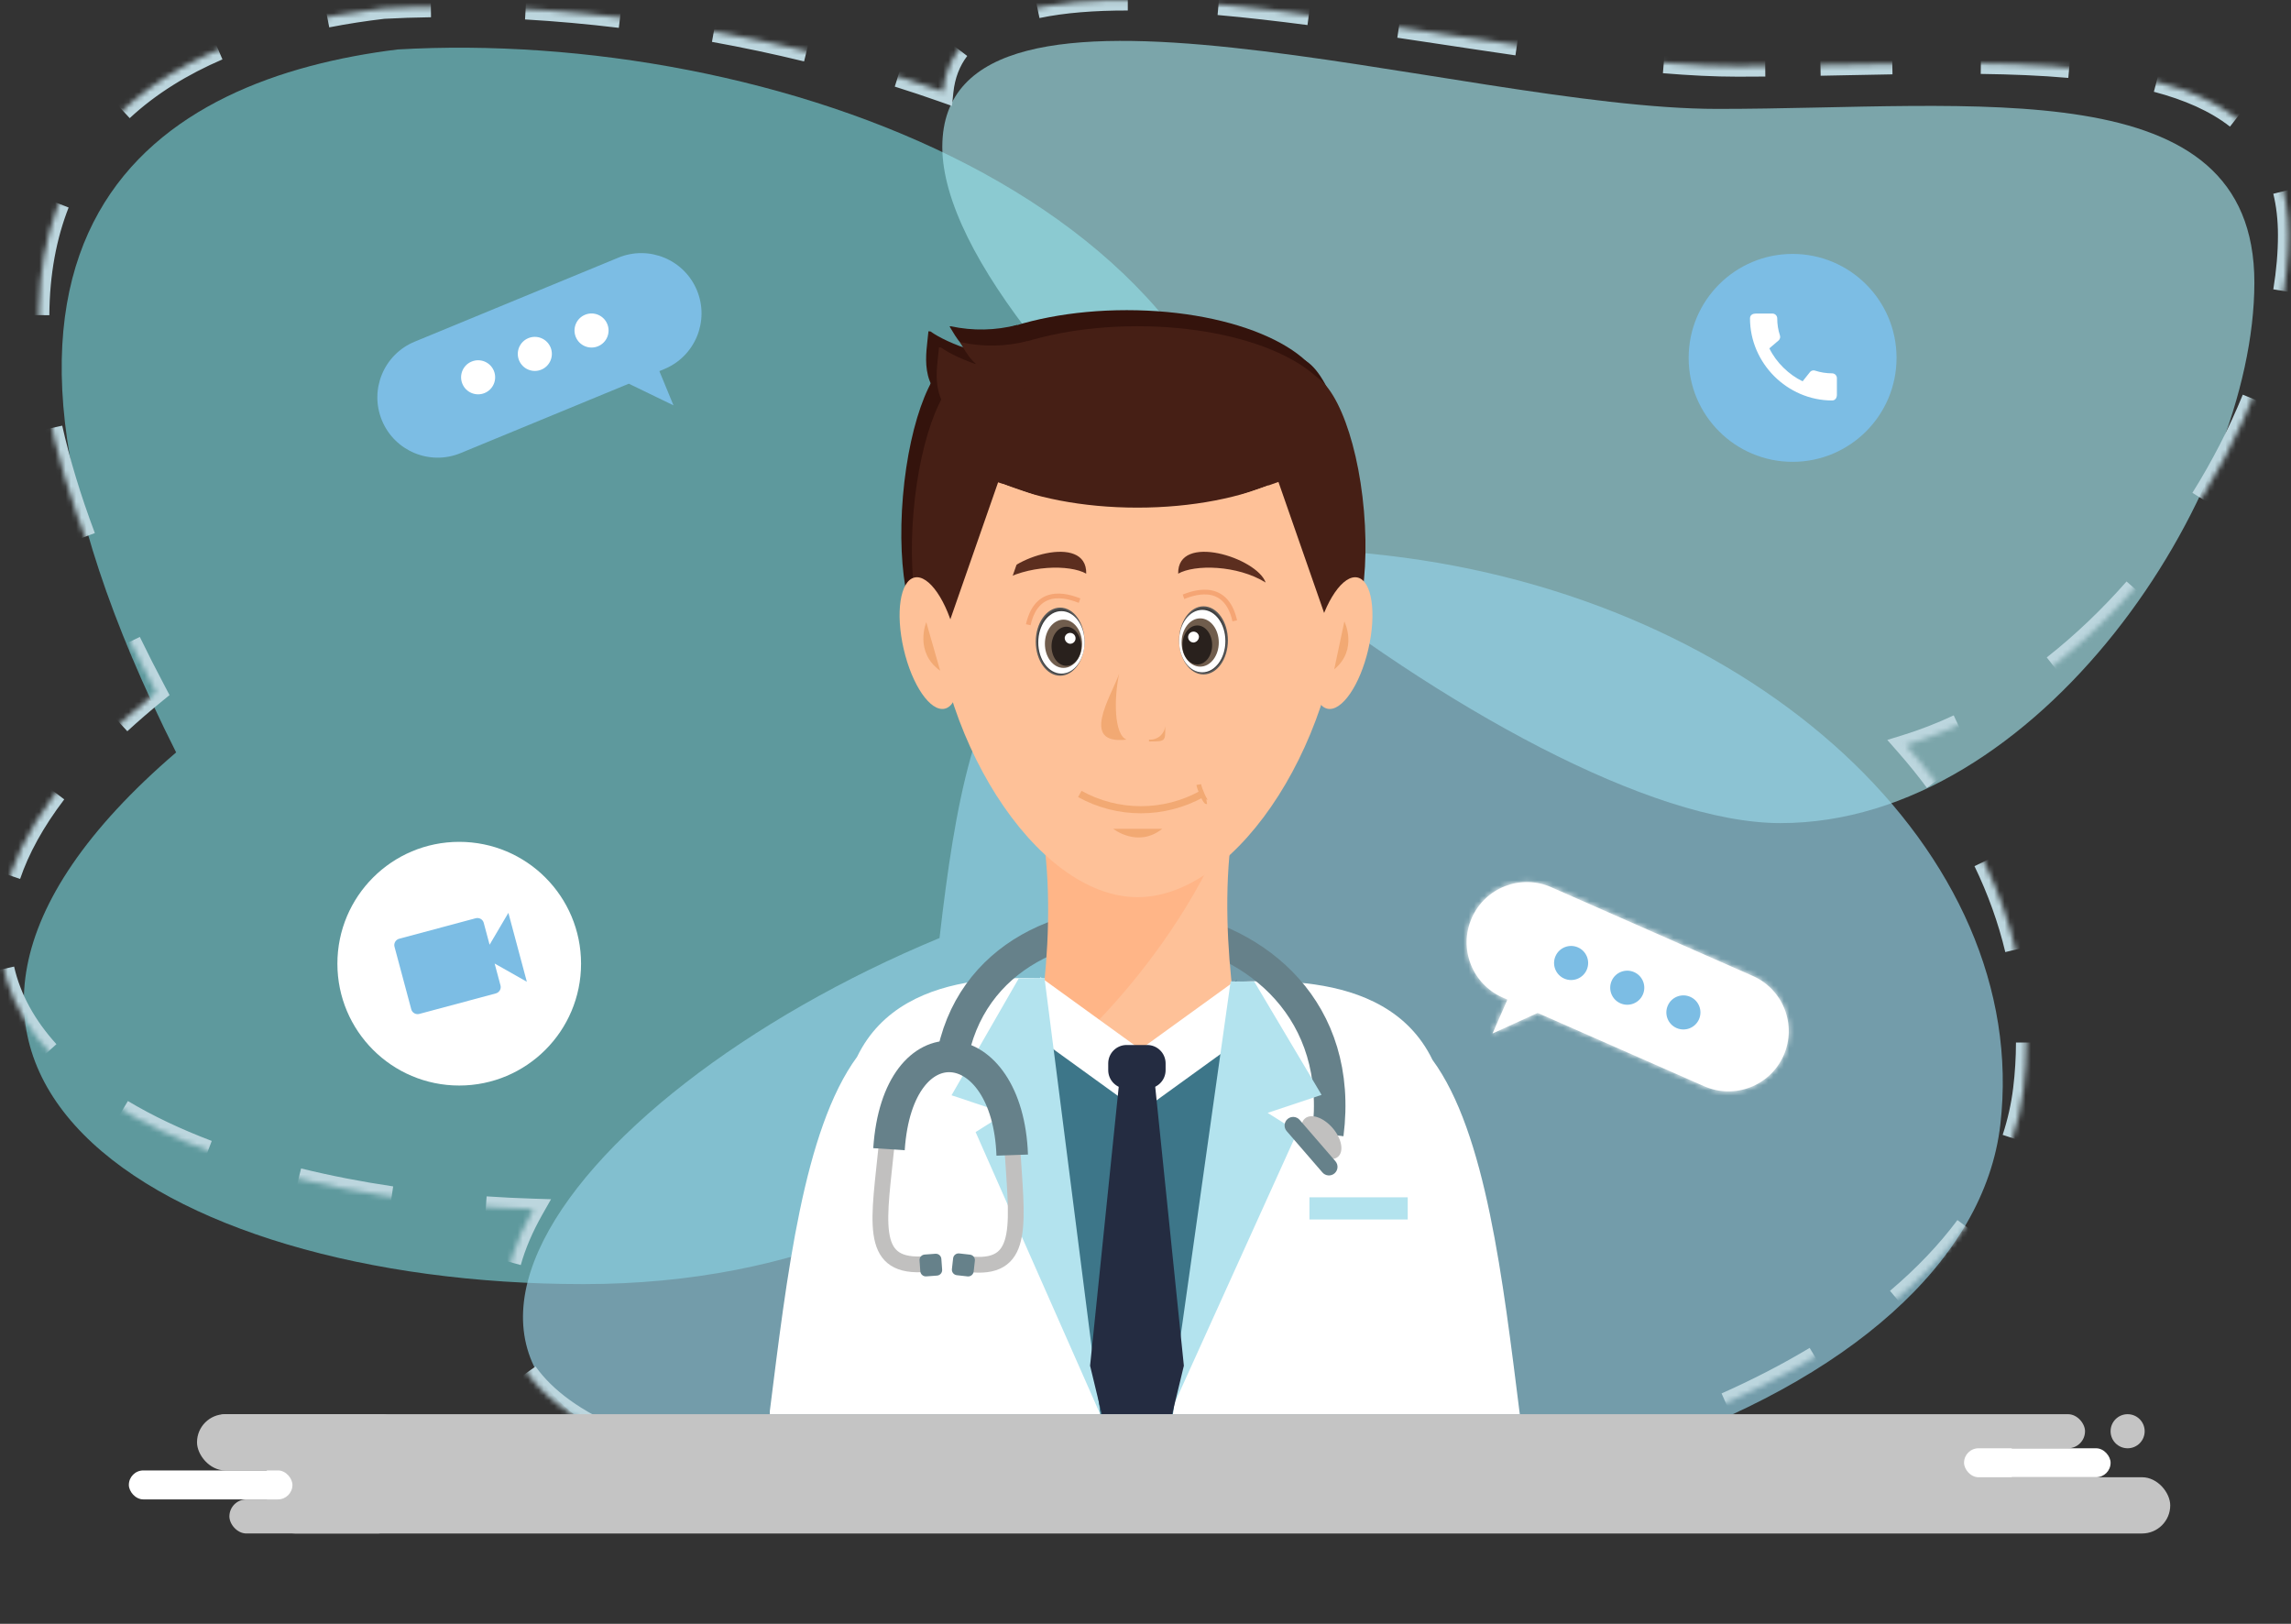<svg width="436" height="309" viewBox="0 0 436 309" fill="none" xmlns="http://www.w3.org/2000/svg">
<rect x="0" y="0" width="436" height="309" fill="#333333" stroke="none"/>
<path d="M240.189 111.292C240.189 184.543 192.871 244.356 111.023 244.356C29.175 244.356 -35.068 202.037 33.519 143.179C-17.394 42.002 31.087 14.924 75.676 9.411C145.722 5.358 240.189 38.041 240.189 111.292Z" fill="#7FE6ED" fill-opacity="0.57"/>
<path d="M429.03 53.772C429.03 94.48 388.073 156.63 338.856 156.63C289.639 156.63 179.33 68.673 179.33 27.964C179.33 -12.744 277.639 20.723 326.856 20.723C376.073 20.723 429.03 13.063 429.03 53.772Z" fill="#A6E8F0" fill-opacity="0.63"/>
<path d="M380.686 213.989C374.719 265.655 277.869 305.737 152.364 283.023C57.331 272.047 105.6 208.843 178.801 178.497C184.769 126.83 193.468 97.565 263.923 105.703C334.377 113.841 386.654 162.322 380.686 213.989Z" fill="#95D3E8" fill-opacity="0.66"/>
<mask id="path-4-inside-1" fill="white">
<path fill-rule="evenodd" clip-rule="evenodd" d="M295.202 168.825C289.406 166.273 282.638 168.903 280.086 174.7C277.534 180.496 280.165 187.264 285.961 189.816L286.881 190.22L284.042 196.669L292.634 192.753L324.33 206.707C330.126 209.259 336.894 206.629 339.446 200.833C341.997 195.036 339.367 188.268 333.571 185.717L295.202 168.825Z"/>
</mask>
<path fill-rule="evenodd" clip-rule="evenodd" d="M295.202 168.825C289.406 166.273 282.638 168.903 280.086 174.7C277.534 180.496 280.165 187.264 285.961 189.816L286.881 190.22L284.042 196.669L292.634 192.753L324.33 206.707C330.126 209.259 336.894 206.629 339.446 200.833C341.997 195.036 339.367 188.268 333.571 185.717L295.202 168.825Z" fill="white"/>
<path d="M286.881 190.22L291.457 192.235L293.471 187.659L288.895 185.644L286.881 190.22ZM284.042 196.669L279.466 194.654L274.181 206.657L286.115 201.219L284.042 196.669ZM292.634 192.753L294.649 188.177L292.599 187.275L290.561 188.204L292.634 192.753ZM324.33 206.707L326.344 202.131L324.33 206.707ZM284.662 176.714C286.102 173.445 289.918 171.962 293.188 173.401L297.217 164.249C288.893 160.584 279.175 164.361 275.51 172.685L284.662 176.714ZM287.976 185.239C284.707 183.8 283.223 179.983 284.662 176.714L275.51 172.685C271.845 181.009 275.623 190.727 283.946 194.392L287.976 185.239ZM288.895 185.644L287.976 185.239L283.946 194.392L284.866 194.797L288.895 185.644ZM288.618 198.684L291.457 192.235L282.305 188.206L279.466 194.654L288.618 198.684ZM290.561 188.204L281.968 192.119L286.115 201.219L294.707 197.303L290.561 188.204ZM326.344 202.131L294.649 188.177L290.619 197.33L322.315 211.284L326.344 202.131ZM334.869 198.818C333.43 202.087 329.613 203.57 326.344 202.131L322.315 211.284C330.639 214.948 340.357 211.171 344.022 202.847L334.869 198.818ZM331.556 190.293C334.825 191.732 336.309 195.549 334.869 198.818L344.022 202.847C347.686 194.523 343.909 184.805 335.585 181.14L331.556 190.293ZM293.188 173.401L331.556 190.293L335.585 181.14L297.217 164.249L293.188 173.401Z" fill="white" mask="url(#path-4-inside-1)"/>
<circle r="3.243" transform="matrix(-0.915 -0.403 -0.403 0.915 320.367 192.659)" fill="#7CBDE4"/>
<circle r="3.243" transform="matrix(-0.915 -0.403 -0.403 0.915 309.682 187.955)" fill="#7CBDE4"/>
<circle r="3.243" transform="matrix(-0.915 -0.403 -0.403 0.915 298.998 183.251)" fill="#7CBDE4"/>
<path fill-rule="evenodd" clip-rule="evenodd" d="M117.667 49.034C123.522 46.619 130.226 49.408 132.641 55.263C135.056 61.117 132.268 67.821 126.413 70.236L125.484 70.62L128.17 77.133L119.672 73.016L87.658 86.222C81.803 88.637 75.099 85.848 72.684 79.994C70.269 74.139 73.058 67.435 78.912 65.02L117.667 49.034Z" fill="#7CBDE4"/>
<circle r="3.243" transform="matrix(-0.924 0.381 0.381 0.924 112.576 62.894)" fill="white"/>
<circle r="3.243" transform="matrix(-0.924 0.381 0.381 0.924 101.783 67.345)" fill="white"/>
<circle r="3.243" transform="matrix(-0.924 0.381 0.381 0.924 90.991 71.797)" fill="white"/>
<circle cx="87.395" cy="183.384" r="23.186" fill="white"/>
<circle cx="341.149" cy="68.1" r="19.782" fill="#7CBDE4"/>
<path d="M93.175 179.776L92.058 175.604C91.882 174.949 91.192 174.558 90.525 174.737L75.971 178.637C75.304 178.816 74.901 179.498 75.077 180.154L78.271 192.074C78.447 192.729 79.136 193.119 79.803 192.941L94.358 189.041C95.025 188.862 95.427 188.179 95.251 187.524L94.133 183.352L100.263 186.82L96.749 173.708L93.175 179.776Z" fill="#7CBDE4"/>
<path d="M348.671 71.043C347.541 71.043 346.447 70.86 345.427 70.529C345.106 70.419 344.747 70.501 344.499 70.749L343.057 72.56C340.457 71.319 338.022 68.976 336.726 66.284L338.518 64.759C338.766 64.502 338.839 64.143 338.738 63.822C338.398 62.802 338.224 61.708 338.224 60.578C338.224 60.082 337.81 59.669 337.314 59.669H334.135C333.639 59.669 333.042 59.889 333.042 60.578C333.042 69.114 340.144 76.207 348.671 76.207C349.323 76.207 349.58 75.628 349.58 75.123V71.953C349.58 71.457 349.167 71.043 348.671 71.043Z" fill="white"/>
<mask id="path-17-inside-2" fill="white">
<path fill-rule="evenodd" clip-rule="evenodd" d="M362.71 141.802C403.976 129.056 435.516 79.074 435.516 44.753C435.516 10.616 395.171 11.431 351.701 12.309C344.726 12.45 337.67 12.593 330.688 12.593C315.3 12.593 295.233 9.568 274.769 6.483C229.38 -0.358 182.036 -7.495 179.442 17.425C144.414 5.058 104.431 -0.142 72.984 1.584C27.236 6.949 -22.503 33.3 29.732 131.759C-38.454 187.259 21.319 227.648 101.493 230.1C88.013 253.861 97.997 275.415 150.048 281.118C278.743 303.795 378.543 261.212 385.111 207.281C387.989 183.649 379.377 160.745 362.71 141.802Z"/>
</mask>
<path d="M362.71 141.802L362.415 140.847L360.939 141.303L361.96 142.463L362.71 141.802ZM351.701 12.309L351.681 11.31L351.701 12.309ZM274.769 6.483L274.62 7.472L274.769 6.483ZM179.442 17.425L179.109 18.368L180.305 18.79L180.437 17.529L179.442 17.425ZM72.984 1.584L72.929 0.586L72.898 0.588L72.868 0.591L72.984 1.584ZM29.732 131.759L30.363 132.534L31 132.016L30.615 131.29L29.732 131.759ZM101.493 230.1L102.363 230.593L103.181 229.151L101.524 229.1L101.493 230.1ZM150.048 281.118L150.221 280.133L150.189 280.128L150.156 280.124L150.048 281.118ZM385.111 207.281L386.104 207.402L385.111 207.281ZM361.96 142.463C363.927 144.699 365.78 146.99 367.514 149.33L369.121 148.139C367.353 145.753 365.465 143.418 363.461 141.141L361.96 142.463ZM376.666 164.39C379.256 169.753 381.252 175.288 382.602 180.944L384.547 180.48C383.162 174.677 381.116 169.006 378.467 163.52L376.666 164.39ZM384.659 198.383C384.654 201.293 384.476 204.22 384.118 207.16L386.104 207.402C386.471 204.383 386.654 201.375 386.659 198.386L384.659 198.383ZM384.118 207.16C383.744 210.236 383.059 213.276 382.076 216.271L383.976 216.895C384.999 213.78 385.713 210.611 386.104 207.402L384.118 207.16ZM373.319 232.77C369.778 237.519 365.429 242.08 360.33 246.399L361.623 247.925C366.823 243.52 371.28 238.851 374.922 233.966L373.319 232.77ZM344.909 257.352C339.73 260.463 334.095 263.381 328.037 266.076L328.85 267.903C334.977 265.178 340.684 262.223 345.939 259.066L344.909 257.352ZM310.343 272.903C304.531 274.836 298.433 276.587 292.07 278.139L292.544 280.082C298.958 278.518 305.108 276.752 310.974 274.801L310.343 272.903ZM273.436 281.971C267.34 283.005 261.05 283.867 254.58 284.545L254.789 286.534C261.3 285.852 267.632 284.984 273.77 283.943L273.436 281.971ZM235.596 285.972C229.382 286.26 223.029 286.385 216.549 286.336L216.534 288.336C223.05 288.385 229.438 288.26 235.689 287.97L235.596 285.972ZM197.5 285.706C191.277 285.344 184.953 284.825 178.539 284.141L178.327 286.13C184.773 286.817 191.128 287.338 197.384 287.703L197.5 285.706ZM159.64 281.685C156.518 281.207 153.379 280.69 150.221 280.133L149.874 282.103C153.046 282.662 156.201 283.181 159.337 283.662L159.64 281.685ZM150.156 280.124C146.307 279.702 142.691 279.194 139.302 278.604L138.959 280.574C142.393 281.172 146.051 281.686 149.939 282.112L150.156 280.124ZM118.333 272.894C110.06 269.513 104.468 265.318 101.107 260.611L99.48 261.773C103.125 266.879 109.076 271.271 117.576 274.745L118.333 272.894ZM98.145 240.466C99.032 237.265 100.452 233.961 102.363 230.593L100.623 229.606C98.647 233.09 97.156 236.546 96.218 239.932L98.145 240.466ZM101.524 229.1C98.497 229.008 95.501 228.861 92.539 228.661L92.405 230.656C95.391 230.858 98.412 231.006 101.462 231.099L101.524 229.1ZM74.678 226.754C68.555 225.846 62.663 224.697 57.061 223.319L56.583 225.261C62.25 226.655 68.204 227.816 74.384 228.732L74.678 226.754ZM39.944 218.046C34.003 215.793 28.594 213.227 23.824 210.376L22.798 212.093C27.684 215.013 33.201 217.628 39.235 219.916L39.944 218.046ZM9.995 199.37C5.781 194.718 2.947 189.627 1.709 184.153L-0.242 184.595C1.085 190.46 4.11 195.852 8.513 200.713L9.995 199.37ZM2.88 166.933C4.541 162.035 7.342 156.885 11.43 151.511L9.838 150.3C5.646 155.812 2.73 161.151 0.986 166.291L2.88 166.933ZM23.553 138.415C25.661 136.476 27.929 134.516 30.363 132.534L29.101 130.983C26.637 132.988 24.338 134.975 22.199 136.943L23.553 138.415ZM30.615 131.29C28.866 127.992 27.231 124.777 25.708 121.641L23.909 122.515C25.443 125.673 27.088 128.91 28.849 132.227L30.615 131.29ZM17.114 101.795C14.342 94.414 12.286 87.567 10.868 81.217L8.916 81.653C10.357 88.105 12.441 95.042 15.242 102.498L17.114 101.795ZM8.39 59.976C8.445 51.999 9.786 45.095 12.129 39.122L10.267 38.392C7.826 44.616 6.447 51.766 6.39 59.962L8.39 59.976ZM24.006 21.749C29.133 16.983 35.253 13.262 41.939 10.383L41.148 8.546C34.297 11.496 27.972 15.332 22.645 20.285L24.006 21.749ZM62.467 4.225C66 3.534 69.561 2.993 73.1 2.578L72.868 0.591C69.283 1.012 65.671 1.56 62.083 2.262L62.467 4.225ZM73.039 2.583C75.959 2.423 78.954 2.322 82.014 2.282L81.987 0.282C78.902 0.323 75.879 0.424 72.929 0.586L73.039 2.583ZM99.976 2.703C105.83 3.041 111.822 3.575 117.888 4.306L118.127 2.321C112.021 1.585 105.988 1.047 100.091 0.706L99.976 2.703ZM135.67 6.985C141.541 8.048 147.424 9.291 153.262 10.714L153.736 8.771C147.858 7.338 141.936 6.087 136.026 5.017L135.67 6.985ZM170.584 15.528C173.453 16.429 176.297 17.375 179.109 18.368L179.775 16.482C176.94 15.481 174.074 14.527 171.183 13.62L170.584 15.528ZM180.437 17.529C180.747 14.544 181.73 12.081 183.277 10.045L181.685 8.835C179.9 11.184 178.793 14 178.447 17.322L180.437 17.529ZM197.62 2.455C202.508 1.424 208.253 0.991 214.63 1L214.633 -1C208.176 -1.009 202.28 -0.572 197.208 0.498L197.62 2.455ZM231.807 1.861C237.327 2.347 243.081 3.01 248.96 3.776L249.219 1.793C243.321 1.024 237.539 0.357 231.982 -0.132L231.807 1.861ZM266.07 6.19C268.92 6.613 271.773 7.043 274.62 7.472L274.918 5.495C272.072 5.066 269.216 4.635 266.364 4.211L266.07 6.19ZM274.62 7.472C279.298 8.177 283.959 8.88 288.549 9.544L288.835 7.565C284.252 6.902 279.597 6.2 274.918 5.495L274.62 7.472ZM316.55 12.933C321.562 13.35 326.308 13.593 330.688 13.593V11.593C326.379 11.593 321.691 11.354 316.716 10.94L316.55 12.933ZM330.688 13.593C332.439 13.593 334.194 13.584 335.951 13.568L335.933 11.568C334.181 11.584 332.432 11.593 330.688 11.593V13.593ZM346.467 13.413C348.223 13.38 349.975 13.345 351.721 13.309L351.681 11.31C349.934 11.345 348.183 11.38 346.43 11.414L346.467 13.413ZM351.721 13.309C354.546 13.252 357.355 13.195 360.141 13.149L360.108 11.149C357.318 11.196 354.505 11.253 351.681 11.31L351.721 13.309ZM376.963 13.068C382.809 13.143 388.426 13.363 393.708 13.829L393.884 11.837C388.536 11.365 382.866 11.144 376.989 11.068L376.963 13.068ZM410.157 16.498C416.064 18.051 421.086 20.246 425.002 23.305L426.233 21.729C422.035 18.45 416.737 16.159 410.666 14.563L410.157 16.498ZM433.6 36.633C434.2 39.068 434.516 41.765 434.516 44.753H436.516C436.516 41.624 436.185 38.764 435.542 36.154L433.6 36.633ZM434.516 44.753C434.516 48.098 434.211 51.602 433.62 55.216L435.593 55.539C436.2 51.831 436.516 48.218 436.516 44.753H434.516ZM427.752 75.481C425.178 81.805 421.925 88.159 418.087 94.311L419.784 95.37C423.68 89.125 426.986 82.669 429.604 76.235L427.752 75.481ZM405.458 111.309C400.773 116.636 395.637 121.564 390.136 125.889L391.372 127.462C396.977 123.055 402.201 118.041 406.959 112.63L405.458 111.309ZM372.234 137.037C369.031 138.536 365.754 139.815 362.415 140.847L363.006 142.757C366.437 141.697 369.8 140.384 373.082 138.848L372.234 137.037ZM362.71 141.802L362.12 139.891L359.168 140.803L361.209 143.123L362.71 141.802ZM351.701 12.309L351.661 10.31L351.701 12.309ZM274.769 6.483L274.471 8.461L274.769 6.483ZM179.442 17.425L178.776 19.311L181.168 20.156L181.431 17.632L179.442 17.425ZM72.984 1.584L72.874 -0.413L72.813 -0.409L72.751 -0.402L72.984 1.584ZM29.732 131.759L30.994 133.31L32.269 132.273L31.499 130.821L29.732 131.759ZM101.493 230.1L103.233 231.086L104.869 228.202L101.554 228.101L101.493 230.1ZM150.048 281.118L150.395 279.148L150.33 279.137L150.265 279.13L150.048 281.118ZM385.111 207.281L387.096 207.522L385.111 207.281ZM361.209 143.123C363.158 145.339 364.994 147.608 366.711 149.925L369.925 147.544C368.14 145.135 366.233 142.778 364.212 140.481L361.209 143.123ZM375.766 164.825C378.325 170.126 380.297 175.594 381.629 181.176L385.52 180.248C384.117 174.372 382.046 168.633 379.368 163.086L375.766 164.825ZM383.659 198.381C383.654 201.251 383.479 204.139 383.126 207.039L387.096 207.522C387.469 204.464 387.654 201.417 387.659 198.387L383.659 198.381ZM383.126 207.039C382.759 210.048 382.089 213.024 381.126 215.959L384.926 217.207C385.969 214.032 386.697 210.799 387.096 207.522L383.126 207.039ZM372.518 232.172C369.027 236.853 364.733 241.36 359.684 245.636L362.269 248.688C367.52 244.241 372.03 239.517 375.724 234.564L372.518 232.172ZM344.394 256.495C339.253 259.583 333.654 262.482 327.631 265.162L329.257 268.817C335.417 266.076 341.162 263.103 346.454 259.923L344.394 256.495ZM310.028 271.954C304.242 273.878 298.171 275.622 291.833 277.167L292.781 281.053C299.22 279.483 305.397 277.71 311.29 275.75L310.028 271.954ZM273.269 280.985C267.194 282.016 260.925 282.875 254.476 283.551L254.893 287.529C261.424 286.845 267.778 285.974 273.938 284.929L273.269 280.985ZM235.55 284.973C229.354 285.26 223.019 285.385 216.557 285.336L216.527 289.336C223.06 289.385 229.466 289.259 235.736 288.968L235.55 284.973ZM197.559 284.708C191.351 284.346 185.043 283.829 178.645 283.147L178.221 287.125C184.683 287.813 191.054 288.336 197.326 288.701L197.559 284.708ZM159.791 280.696C156.677 280.219 153.545 279.703 150.395 279.148L149.701 283.088C152.88 283.648 156.042 284.168 159.185 284.65L159.791 280.696ZM150.265 279.13C146.434 278.71 142.84 278.204 139.473 277.619L138.788 281.56C142.244 282.161 145.923 282.678 149.83 283.106L150.265 279.13ZM118.711 271.968C110.553 268.634 105.139 264.537 101.921 260.03L98.666 262.354C102.453 267.66 108.583 272.15 117.198 275.671L118.711 271.968ZM99.109 240.733C99.97 237.625 101.355 234.397 103.233 231.086L99.753 229.113C97.744 232.654 96.218 236.186 95.254 239.665L99.109 240.733ZM101.554 228.101C98.54 228.008 95.556 227.862 92.607 227.663L92.337 231.654C95.336 231.856 98.369 232.005 101.432 232.099L101.554 228.101ZM74.824 225.764C68.731 224.862 62.869 223.718 57.3 222.347L56.344 226.232C62.043 227.634 68.029 228.801 74.238 229.721L74.824 225.764ZM40.299 217.111C34.403 214.875 29.049 212.334 24.337 209.518L22.285 212.951C27.229 215.906 32.8 218.545 38.88 220.851L40.299 217.111ZM10.736 198.699C6.617 194.151 3.878 189.21 2.684 183.933L-1.217 184.815C0.154 190.876 3.274 196.419 7.771 201.384L10.736 198.699ZM3.828 167.254C5.447 162.478 8.19 157.422 12.226 152.117L9.042 149.695C4.798 155.275 1.824 160.708 0.039 165.969L3.828 167.254ZM24.23 139.151C26.322 137.227 28.575 135.279 30.994 133.31L28.469 130.208C25.992 132.224 23.677 134.224 21.522 136.206L24.23 139.151ZM31.499 130.821C29.754 127.534 28.125 124.329 26.608 121.204L23.01 122.952C24.549 126.121 26.2 129.368 27.965 132.696L31.499 130.821ZM18.051 101.443C15.293 94.1 13.251 87.298 11.844 80.999L7.94 81.871C9.392 88.374 11.491 95.356 14.306 102.85L18.051 101.443ZM9.39 59.983C9.444 52.116 10.766 45.335 13.06 39.487L9.336 38.027C6.845 44.377 5.447 51.649 5.39 59.956L9.39 59.983ZM24.687 22.482C29.714 17.809 35.73 14.145 42.335 11.302L40.753 7.628C33.82 10.613 27.391 14.506 21.964 19.552L24.687 22.482ZM62.659 5.206C66.164 4.521 69.7 3.983 73.217 3.571L72.751 -0.402C69.144 0.021 65.507 0.574 61.891 1.281L62.659 5.206ZM73.094 3.581C75.999 3.422 78.981 3.322 82.027 3.282L81.974 -0.717C78.875 -0.677 75.838 -0.575 72.874 -0.413L73.094 3.581ZM99.918 3.701C105.751 4.038 111.722 4.571 117.768 5.299L118.247 1.328C112.12 0.59 106.066 0.05 100.149 -0.292L99.918 3.701ZM135.492 7.969C141.344 9.028 147.207 10.267 153.025 11.686L153.973 7.8C148.075 6.361 142.133 5.106 136.204 4.033L135.492 7.969ZM170.284 16.483C173.143 17.38 175.976 18.322 178.776 19.311L180.108 15.539C177.262 14.534 174.384 13.577 171.482 12.666L170.284 16.483ZM181.431 17.632C181.724 14.816 182.645 12.529 184.073 10.65L180.889 8.23C178.984 10.735 177.816 13.728 177.453 17.218L181.431 17.632ZM197.827 3.433C202.622 2.422 208.291 1.991 214.629 2L214.635 -2C208.138 -2.009 202.167 -1.57 197.002 -0.481L197.827 3.433ZM231.719 2.857C237.222 3.341 242.96 4.003 248.831 4.768L249.348 0.801C243.442 0.032 237.645 -0.637 232.07 -1.128L231.719 2.857ZM265.923 7.179C268.771 7.602 271.624 8.032 274.471 8.461L275.067 4.506C272.221 4.077 269.364 3.646 266.511 3.222L265.923 7.179ZM274.471 8.461C279.149 9.166 283.813 9.869 288.405 10.534L288.978 6.575C284.399 5.912 279.747 5.211 275.067 4.506L274.471 8.461ZM316.467 13.93C321.498 14.348 326.273 14.593 330.688 14.593V10.593C326.415 10.593 321.755 10.356 316.799 9.943L316.467 13.93ZM330.688 14.593C332.442 14.593 334.201 14.584 335.96 14.568L335.924 10.569C334.175 10.584 332.429 10.593 330.688 10.593V14.593ZM346.486 14.413C348.242 14.38 349.995 14.344 351.742 14.309L351.661 10.31C349.914 10.345 348.164 10.38 346.411 10.414L346.486 14.413ZM351.742 14.309C354.567 14.252 357.374 14.195 360.158 14.148L360.091 10.149C357.299 10.196 354.485 10.253 351.661 10.31L351.742 14.309ZM376.95 14.067C382.781 14.143 388.371 14.362 393.62 14.826L393.972 10.841C388.591 10.366 382.894 10.144 377.002 10.068L376.95 14.067ZM409.903 17.465C415.728 18.996 420.611 21.145 424.386 24.093L426.848 20.94C422.509 17.552 417.073 15.214 410.92 13.596L409.903 17.465ZM432.629 36.872C433.207 39.219 433.516 41.836 433.516 44.753H437.516C437.516 41.553 437.177 38.613 436.513 35.915L432.629 36.872ZM433.516 44.753C433.516 48.038 433.217 51.488 432.633 55.055L436.58 55.701C437.195 51.946 437.516 48.278 437.516 44.753H433.516ZM426.825 75.104C424.274 81.373 421.048 87.676 417.238 93.782L420.632 95.899C424.557 89.608 427.89 83.101 430.53 76.612L426.825 75.104ZM404.707 110.648C400.059 115.934 394.967 120.819 389.518 125.103L391.99 128.248C397.647 123.8 402.915 118.743 407.71 113.29L404.707 110.648ZM371.81 136.131C368.647 137.612 365.413 138.874 362.12 139.891L363.301 143.713C366.779 142.638 370.185 141.308 373.506 139.754L371.81 136.131Z" fill="#BCD6DE" mask="url(#path-17-inside-2)"/>
<path d="M214.443 93.541C235.413 93.541 252.412 85.813 252.412 76.28C252.412 66.748 235.413 59.02 214.443 59.02C193.473 59.02 176.473 66.748 176.473 76.28C176.473 85.813 193.473 93.541 214.443 93.541Z" fill="#34130C"/>
<path d="M197.224 68.319C188.992 68.903 180.083 65.254 177.093 63.078L176.692 63.038C176.308 67.4 174.683 73.698 181.561 77.493" fill="#34130C"/>
<path d="M188.515 95.813C189.781 80.982 187.075 68.641 182.47 68.248C177.865 67.855 173.106 79.56 171.84 94.391C170.574 109.222 173.28 121.564 177.885 121.956C182.49 122.349 187.249 110.645 188.515 95.813Z" fill="#34130C"/>
<path d="M250.899 121.878C255.85 121.455 258.837 109.072 257.569 94.22C256.301 79.367 251.259 67.669 246.307 68.091C241.355 68.514 238.369 80.897 239.637 95.749C240.905 110.602 245.947 122.3 250.899 121.878Z" fill="#34130C"/>
<path d="M193.625 61.821C189.476 62.902 185.13 62.992 180.94 62.082L180.709 62.118C182.027 64.219 183.351 67.397 188.386 68.249" fill="#34130C"/>
<path d="M228.68 187.115C236.718 187.115 263.511 182.863 272.621 201.692C282.812 215.562 286.017 243.602 289.233 269.112H146.503V268.524C149.718 243.013 152.924 214.974 163.115 201.104C172.224 182.275 199.018 186.526 207.056 186.526" fill="white"/>
<path d="M181.071 201.967C187.64 161.564 258.665 168.958 252.7 215.839" stroke="#66818A" stroke-width="6" stroke-miterlimit="10"/>
<path d="M234.393 159.068C231.542 179.769 236.917 204.437 237.656 204.437H195.917C196.656 204.437 202.031 179.769 199.18 159.068H234.304" fill="#FEC198"/>
<path d="M195.385 205.345C196.124 205.345 201.499 180.676 198.648 159.976C198.648 158.383 214.266 157.093 233.568 157.093C221.818 186.302 196.258 206.919 195.386 205.251L195.385 205.345Z" fill="#FFB587"/>
<path d="M177.399 109.816C177.399 139.472 197.019 170.726 216.5 170.726C235.981 170.726 255.517 139.472 255.517 109.816C255.517 80.159 237.075 69.209 217.593 69.209C198.11 69.209 177.399 80.159 177.399 109.816Z" fill="#FEC198"/>
<path d="M245.862 126.345L255.619 122.006L240.235 87.436L230.477 91.775L245.862 126.345Z" fill="#FEC198"/>
<path d="M206.718 109.164C203.589 107.383 195.493 107.494 190.071 110.851C191.733 106.125 206.903 101.317 206.718 109.164Z" fill="#5C2E1F"/>
<path d="M205.451 114.298C204.306 113.9 197.484 110.855 195.692 118.88" stroke="#F5A574" stroke-width="0.9" stroke-miterlimit="10"/>
<path d="M201.317 125.016C202.252 125.016 203.011 124.19 203.011 123.171C203.011 122.152 202.252 121.326 201.317 121.326C200.382 121.326 199.623 122.152 199.623 123.171C199.623 124.19 200.382 125.016 201.317 125.016Z" fill="white"/>
<path d="M214.247 140.76C205.541 141.66 211.345 132.686 212.985 128.228C211.987 132.832 211.985 139.817 214.405 140.744" fill="#F2A973"/>
<path d="M218.672 141.097C221.76 141.097 221.76 141.097 221.76 138.504V138.148C221.69 138.9 221.327 139.593 220.749 140.078C220.171 140.564 219.425 140.802 218.672 140.741" fill="#F2A973"/>
<path d="M205.495 151.085C209.053 153.055 213.053 154.088 217.119 154.088C221.186 154.088 225.186 153.055 228.743 151.085" stroke="#F2A973" stroke-width="1.35" stroke-miterlimit="10"/>
<path d="M211.863 157.719C211.863 157.719 216.525 161.426 221.187 157.719H211.863Z" fill="#F2A973"/>
<path d="M228.134 149.294C228.267 150.125 229.354 152.618 229.647 152.568" stroke="#F2A973" stroke-width="0.9" stroke-miterlimit="10"/>
<path d="M225.229 113.559C226.373 113.162 233.196 110.116 234.988 118.14" stroke="#F5A574" stroke-width="0.9" stroke-miterlimit="10"/>
<path d="M209.379 269.112H223.212L234.337 188.341L235.44 186.42L215.729 206.27L197.705 186.42" fill="#3D7689"/>
<path d="M234.738 186.874L214.131 201.776L219.799 209.609L240.406 194.706L234.738 186.874Z" fill="white"/>
<path d="M234.209 186.744L238.699 186.797L251.507 208.344L241.244 211.773L246.92 215.353L222.583 269.112L234.204 186.746" fill="#B3E3EE"/>
<path d="M192.369 193.799L212.976 208.702L218.644 200.87L198.037 185.967L192.369 193.799Z" fill="white"/>
<path d="M198.826 186.115L193.886 186.168L181.085 208.426L191.342 211.85L185.669 215.426L209.379 269.112L198.831 186.487" fill="#B3E3EE"/>
<path d="M224.219 109.164C227.35 107.383 235.445 107.494 240.866 110.851C239.204 106.125 224.036 101.317 224.219 109.164Z" fill="#5C2E1F"/>
<path fill-rule="evenodd" clip-rule="evenodd" d="M197.262 122.102C197.262 118.602 199.281 115.766 201.761 115.766C204.241 115.766 206.26 118.602 206.26 122.102C206.26 125.603 204.241 128.439 201.761 128.439C199.281 128.439 197.262 125.603 197.262 122.102Z" fill="#404040"/>
<path d="M197.262 122.102C197.262 118.602 199.281 115.766 201.761 115.766C204.241 115.766 206.26 118.602 206.26 122.102C206.26 125.603 204.241 128.439 201.761 128.439C199.281 128.439 197.262 125.603 197.262 122.102Z" stroke="#595959" stroke-width="0.288" stroke-miterlimit="8"/>
<path fill-rule="evenodd" clip-rule="evenodd" d="M197.736 122.238C197.736 119.032 199.643 116.439 201.999 116.439C204.354 116.439 206.26 119.035 206.26 122.238C206.26 125.44 204.353 128.036 201.999 128.036C199.645 128.036 197.736 125.439 197.736 122.238Z" fill="white"/>
<path d="M197.736 122.238C197.736 119.032 199.643 116.439 201.999 116.439C204.354 116.439 206.26 119.035 206.26 122.238C206.26 125.44 204.353 128.036 201.999 128.036C199.645 128.036 197.736 125.439 197.736 122.238Z" stroke="white" stroke-width="0.288" stroke-miterlimit="8"/>
<path fill-rule="evenodd" clip-rule="evenodd" d="M198.999 122.507C198.999 120.05 200.519 118.057 202.393 118.057C204.267 118.057 205.788 120.05 205.788 122.507C205.788 124.965 204.267 126.956 202.393 126.956C200.519 126.956 198.999 124.964 198.999 122.507Z" fill="#705D4D"/>
<path d="M198.999 122.507C198.999 120.05 200.519 118.057 202.393 118.057C204.267 118.057 205.788 120.05 205.788 122.507C205.788 124.965 204.267 126.956 202.393 126.956C200.519 126.956 198.999 124.964 198.999 122.507Z" stroke="#705D4D" stroke-width="0.288" stroke-miterlimit="8"/>
<path fill-rule="evenodd" clip-rule="evenodd" d="M200.261 122.979C200.261 121.005 201.463 119.406 202.945 119.406C204.428 119.406 205.63 121.005 205.63 122.979C205.63 124.952 204.428 126.551 202.945 126.551C201.463 126.551 200.261 124.952 200.261 122.979Z" fill="#29211D"/>
<path d="M200.261 122.979C200.261 121.005 201.463 119.406 202.945 119.406C204.428 119.406 205.63 121.005 205.63 122.979C205.63 124.952 204.428 126.551 202.945 126.551C201.463 126.551 200.261 124.952 200.261 122.979Z" stroke="#29211D" stroke-width="0.288" stroke-miterlimit="8"/>
<path fill-rule="evenodd" clip-rule="evenodd" d="M202.629 121.299C202.662 121.103 202.751 120.921 202.884 120.774C203.017 120.627 203.189 120.521 203.38 120.469C203.572 120.416 203.774 120.42 203.964 120.479C204.153 120.537 204.322 120.649 204.45 120.8C204.578 120.952 204.66 121.137 204.686 121.333C204.713 121.53 204.683 121.73 204.599 121.91C204.516 122.09 204.382 122.242 204.215 122.349C204.048 122.455 203.854 122.512 203.656 122.512C203.359 122.485 203.086 122.343 202.893 122.116C202.701 121.889 202.607 121.595 202.629 121.299Z" fill="white"/>
<path fill-rule="evenodd" clip-rule="evenodd" d="M233.539 121.86C233.539 118.36 231.52 115.522 229.04 115.522C226.56 115.522 224.54 118.36 224.54 121.86C224.54 125.36 226.559 128.197 229.04 128.197C231.521 128.197 233.539 125.359 233.539 121.86Z" fill="#404040"/>
<path d="M233.539 121.86C233.539 118.36 231.52 115.522 229.04 115.522C226.56 115.522 224.54 118.36 224.54 121.86C224.54 125.36 226.559 128.197 229.04 128.197C231.521 128.197 233.539 125.359 233.539 121.86Z" stroke="#595959" stroke-width="0.288" stroke-miterlimit="8"/>
<path fill-rule="evenodd" clip-rule="evenodd" d="M233.065 121.994C233.065 118.788 231.157 116.196 228.803 116.196C226.448 116.196 224.54 118.792 224.54 121.994C224.54 125.197 226.448 127.792 228.803 127.792C231.157 127.792 233.065 125.197 233.065 121.994Z" fill="white"/>
<path d="M233.065 121.994C233.065 118.788 231.157 116.196 228.803 116.196C226.448 116.196 224.54 118.792 224.54 121.994C224.54 125.197 226.448 127.792 228.803 127.792C231.157 127.792 233.065 125.197 233.065 121.994Z" stroke="white" stroke-width="0.288" stroke-miterlimit="8"/>
<path fill-rule="evenodd" clip-rule="evenodd" d="M231.803 122.264C231.803 119.807 230.282 117.815 228.408 117.815C226.534 117.815 225.013 119.807 225.013 122.264C225.013 124.72 226.534 126.714 228.408 126.714C230.282 126.714 231.803 124.722 231.803 122.264Z" fill="#705D4D"/>
<path d="M231.803 122.264C231.803 119.807 230.282 117.815 228.408 117.815C226.534 117.815 225.013 119.807 225.013 122.264C225.013 124.72 226.534 126.714 228.408 126.714C230.282 126.714 231.803 124.722 231.803 122.264Z" stroke="#705D4D" stroke-width="0.288" stroke-miterlimit="8"/>
<path fill-rule="evenodd" clip-rule="evenodd" d="M230.539 122.736C230.539 120.763 229.338 119.164 227.856 119.164C226.374 119.164 225.172 120.763 225.172 122.736C225.172 124.71 226.374 126.309 227.856 126.309C229.338 126.309 230.539 124.71 230.539 122.736Z" fill="#29211D"/>
<path d="M230.539 122.736C230.539 120.763 229.338 119.164 227.856 119.164C226.374 119.164 225.172 120.763 225.172 122.736C225.172 124.71 226.374 126.309 227.856 126.309C229.338 126.309 230.539 124.71 230.539 122.736Z" stroke="#29211D" stroke-width="0.288" stroke-miterlimit="8"/>
<path fill-rule="evenodd" clip-rule="evenodd" d="M228.172 121.056C228.139 120.861 228.05 120.679 227.917 120.532C227.784 120.385 227.612 120.279 227.42 120.226C227.229 120.174 227.027 120.177 226.837 120.236C226.648 120.295 226.479 120.407 226.351 120.558C226.223 120.71 226.141 120.894 226.115 121.091C226.088 121.287 226.118 121.487 226.202 121.667C226.285 121.847 226.418 121.999 226.586 122.106C226.753 122.213 226.947 122.27 227.145 122.27C227.442 122.243 227.715 122.1 227.907 121.873C228.099 121.646 228.194 121.353 228.172 121.056Z" fill="white"/>
<path d="M168.783 217.427C167.307 232.196 165.251 240.979 175.352 240.592" stroke="#C1C0BF" stroke-width="3" stroke-miterlimit="10"/>
<path d="M176.272 242.888L178.326 242.737C178.907 242.695 179.343 242.19 179.3 241.61L179.149 239.557C179.107 238.976 178.602 238.541 178.022 238.583L175.968 238.734C175.387 238.776 174.951 239.281 174.994 239.861L175.145 241.915C175.187 242.495 175.692 242.93 176.272 242.888Z" fill="#66818A"/>
<path d="M192.605 217.74C193.506 232.555 195.218 241.411 185.142 240.632" stroke="#C1C0BF" stroke-width="3" stroke-miterlimit="10"/>
<path d="M184.599 238.752L182.552 238.521C181.974 238.456 181.453 238.872 181.388 239.45L181.157 241.496C181.092 242.074 181.508 242.596 182.086 242.661L184.133 242.891C184.711 242.956 185.233 242.54 185.298 241.962L185.528 239.916C185.593 239.338 185.177 238.817 184.599 238.752Z" fill="#66818A"/>
<path d="M169.183 218.686C170.832 193.827 191.806 196.151 192.635 219.81" stroke="#66818A" stroke-width="6" stroke-miterlimit="10"/>
<path d="M254.633 220.126C255.806 219.113 255.348 216.662 253.61 214.651C251.873 212.641 249.514 211.832 248.341 212.845C247.168 213.858 247.626 216.309 249.363 218.32C251.1 220.33 253.46 221.139 254.633 220.126Z" fill="#C1C0BF"/>
<path d="M247.34 213.11C246.75 212.428 245.719 212.353 245.037 212.942C244.354 213.532 244.279 214.563 244.869 215.245L251.674 223.114C252.263 223.796 253.295 223.871 253.977 223.281C254.659 222.691 254.734 221.661 254.145 220.978L247.34 213.11Z" fill="#66818A"/>
<path d="M267.904 227.843H249.197V232.06H267.904V227.843Z" fill="#B3E3EE"/>
<path d="M217.074 203.781L213.511 200.899L207.454 259.889L209.681 269.112H217.074V203.781Z" fill="#242C41"/>
<path d="M215.681 203.781L219.244 200.899L225.302 259.889L223.075 269.112H215.681V203.781Z" fill="#242C41"/>
<path d="M218.327 198.857H214.405C212.473 198.857 210.906 200.423 210.906 202.355V203.648C210.906 205.58 212.473 207.146 214.405 207.146H218.327C220.26 207.146 221.826 205.58 221.826 203.648V202.355C221.826 200.423 220.26 198.857 218.327 198.857Z" fill="#242C41"/>
<path d="M216.451 96.599C237.421 96.599 254.421 88.872 254.421 79.339C254.421 69.806 237.421 62.079 216.451 62.079C195.481 62.079 178.481 69.806 178.481 79.339C178.481 88.872 195.481 96.599 216.451 96.599Z" fill="#461F15"/>
<path d="M199.236 71.378C191.004 71.962 182.094 68.312 179.105 66.137L178.703 66.098C178.32 70.459 176.695 76.757 183.573 80.551" fill="#461F15"/>
<path d="M190.524 98.872C191.79 84.041 189.083 71.699 184.479 71.306C179.874 70.914 175.114 82.618 173.848 97.449C172.582 112.281 175.289 124.622 179.893 125.015C184.498 125.408 189.258 113.703 190.524 98.872Z" fill="#461F15"/>
<path d="M252.907 124.936C257.859 124.514 260.845 112.131 259.577 97.278C258.309 82.425 253.267 70.727 248.315 71.15C243.364 71.572 240.377 83.955 241.645 98.808C242.913 113.661 247.955 125.359 252.907 124.936Z" fill="#461F15"/>
<path d="M195.634 64.879C191.484 65.961 187.139 66.05 182.948 65.141L182.718 65.176C184.035 67.278 185.36 70.455 190.394 71.308" fill="#461F15"/>
<path d="M247.221 128.693L255.225 125.904L243.3 91.709L235.297 94.498L247.221 128.693Z" fill="#FEC198"/>
<path d="M179.796 134.859C182.519 134.231 183.435 128.134 181.843 121.242C180.25 114.349 176.752 109.272 174.03 109.901C171.307 110.529 170.39 116.626 171.983 123.518C173.575 130.41 177.073 135.488 179.796 134.859Z" fill="#FEC198"/>
<path d="M260.411 123.518C262.004 116.625 261.087 110.529 258.365 109.9C255.642 109.271 252.144 114.349 250.551 121.241C248.959 128.133 249.875 134.23 252.598 134.859C255.321 135.487 258.819 130.41 260.411 123.518Z" fill="#FEC198"/>
<path d="M197.954 94.568L189.95 91.779L178.026 125.974L186.029 128.764L197.954 94.568Z" fill="#FEC198"/>
<path d="M255.845 118.259C255.845 118.259 258.506 123.587 253.913 127.377L255.845 118.259Z" fill="#F2A973"/>
<path d="M176.276 118.391C176.276 118.391 173.933 124.077 178.926 127.638L176.276 118.391Z" fill="#F2A973"/>
<rect x="39.763" y="269.112" width="357.039" height="6.486" rx="3.243" fill="#C4C4C4"/>
<rect x="50.789" y="281.111" width="362.228" height="10.701" rx="5.351" fill="#C4C4C4"/>
<rect x="37.493" y="269.112" width="40.536" height="10.701" rx="5.351" fill="#C4C4C4"/>
<rect x="50.789" y="272.355" width="332.069" height="13.62" fill="#C4C4C4"/>
<rect x="373.778" y="275.598" width="27.889" height="5.513" rx="2.756" fill="white"/>
<circle cx="404.909" cy="272.355" r="3.243" fill="#C4C4C4"/>
<rect x="43.654" y="285.326" width="31.456" height="6.486" rx="3.243" fill="#C4C4C4"/>
<rect x="24.522" y="279.813" width="31.131" height="5.513" rx="2.756" fill="white"/>
</svg>
